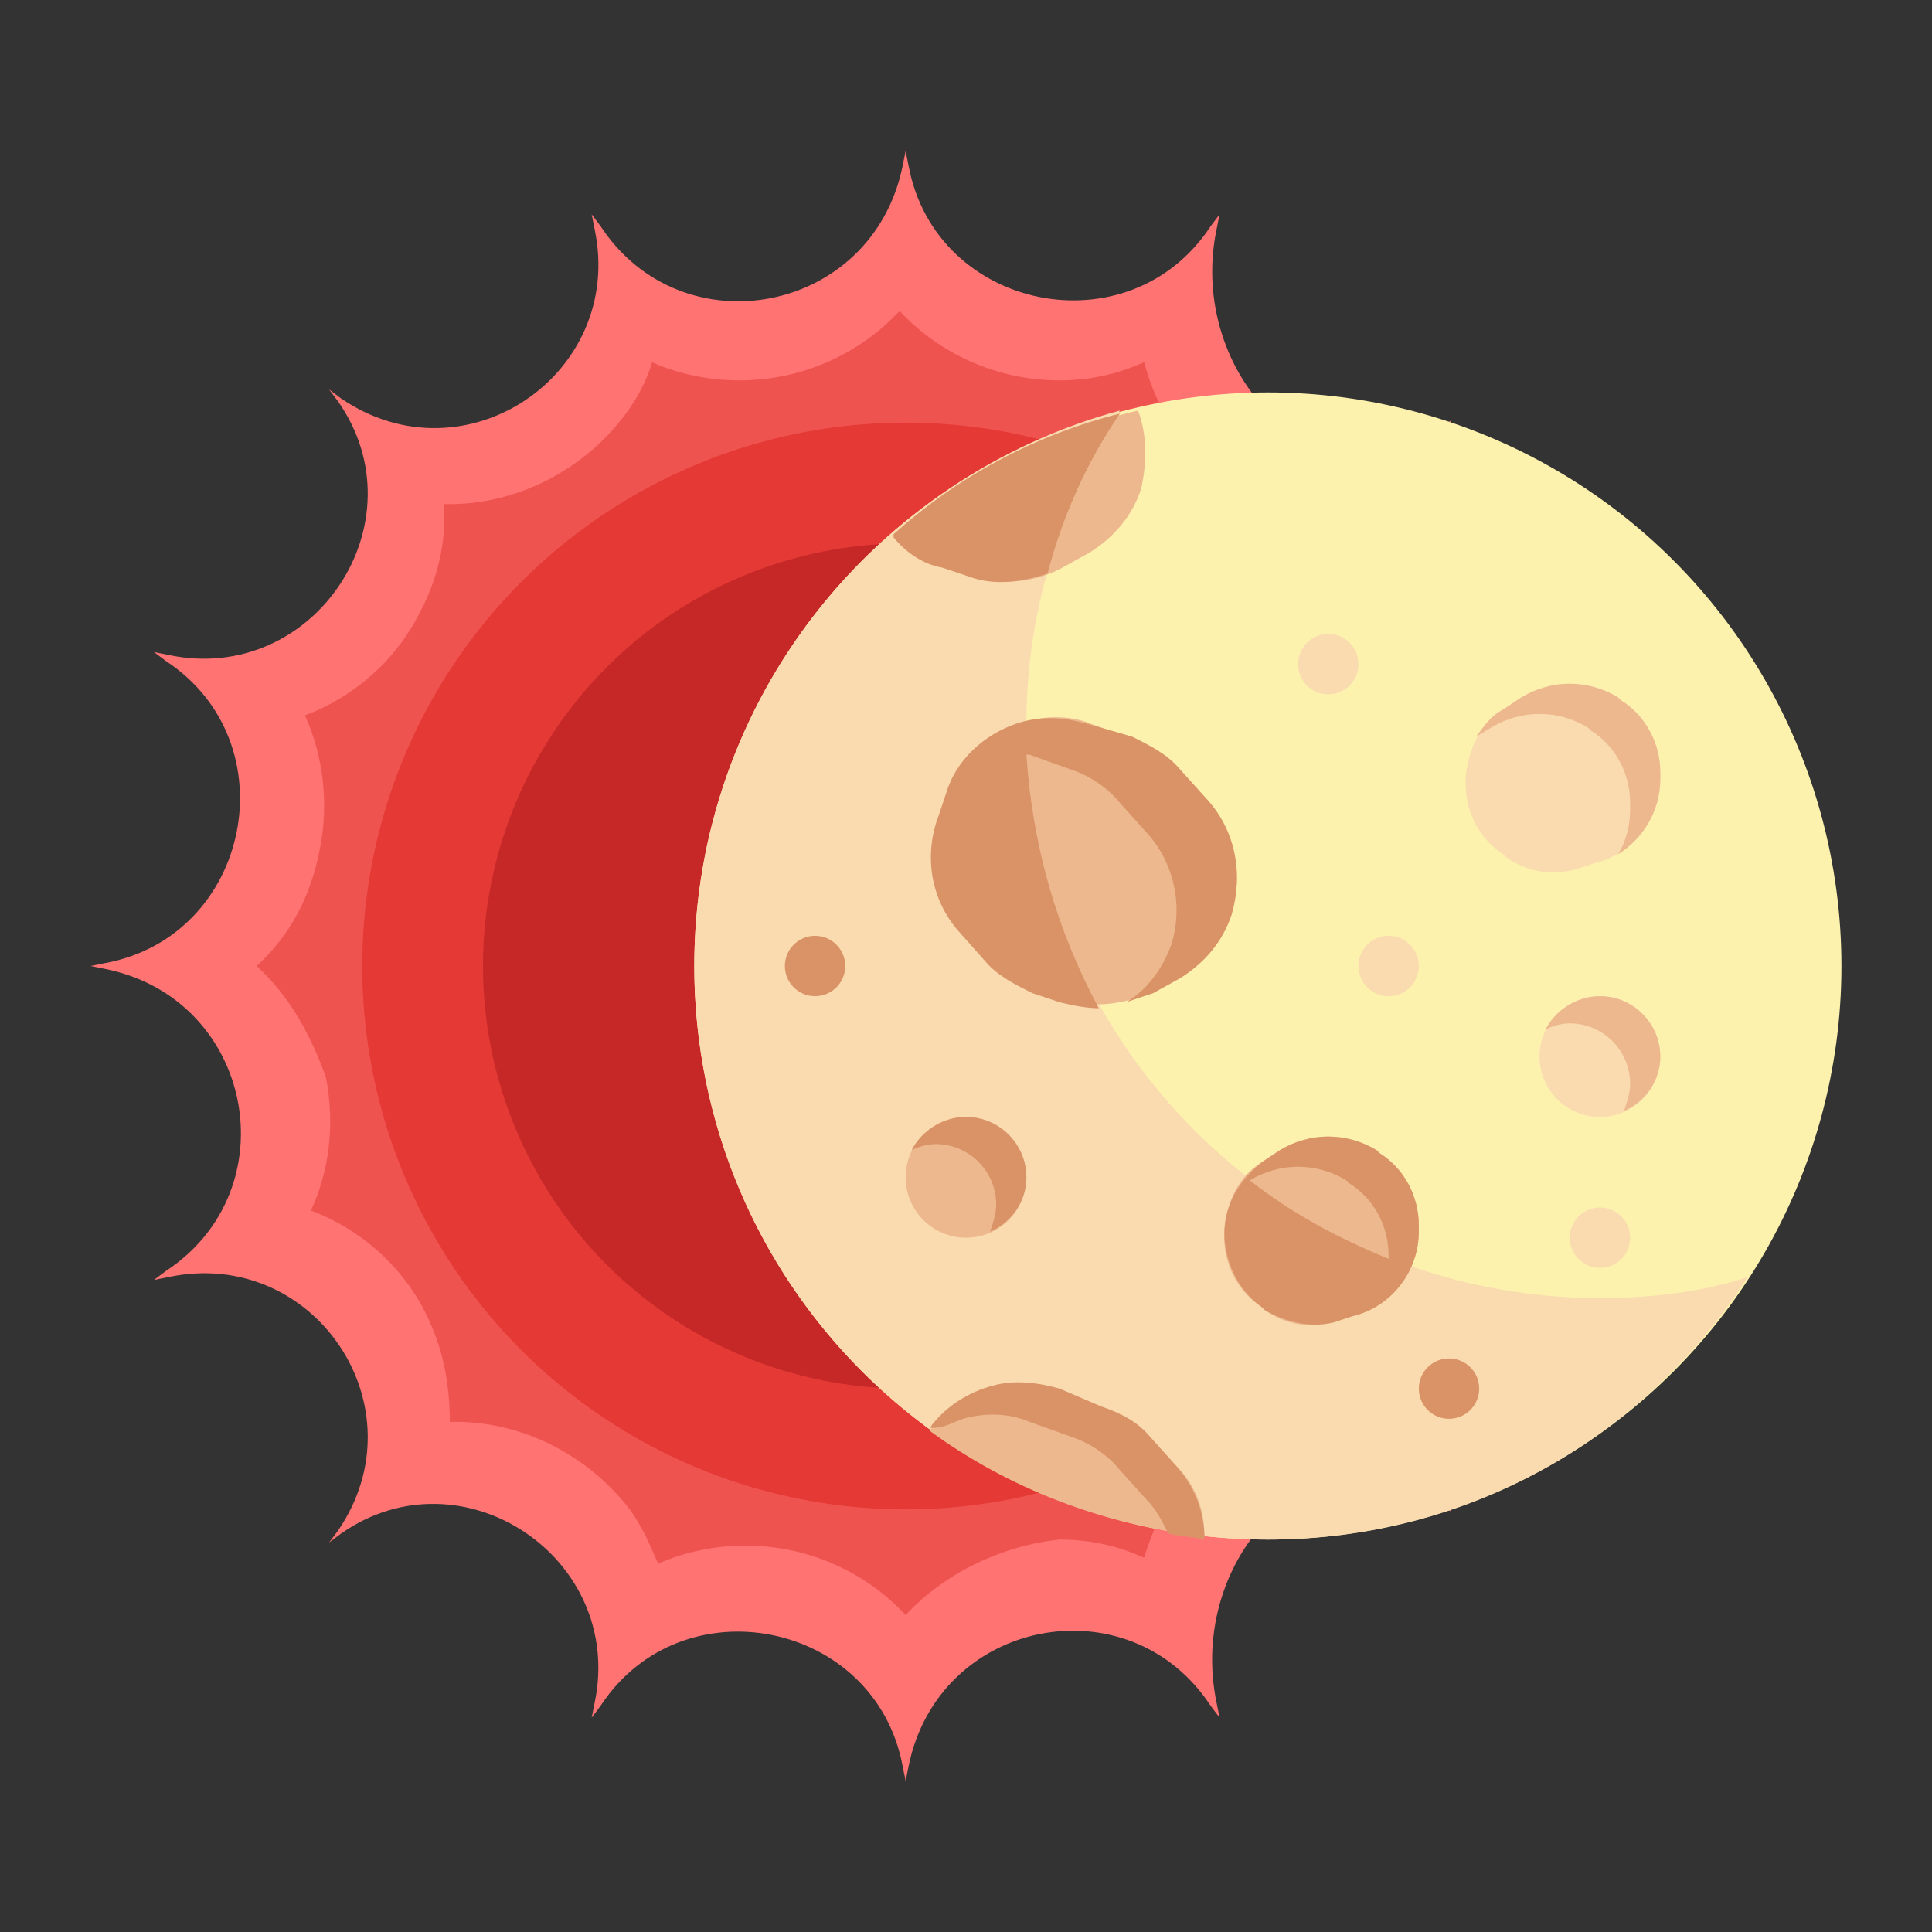 <?xml version="1.0" encoding="utf-8"?>
<!-- Generator: Adobe Illustrator 25.2.3, SVG Export Plug-In . SVG Version: 6.00 Build 0)  -->
<svg version="1.1" id="Flat" xmlns="http://www.w3.org/2000/svg" xmlns:xlink="http://www.w3.org/1999/xlink" x="0px" y="0px"
	 viewBox="0 0 64 64" enable-background="new 0 0 64 64" xml:space="preserve">
<rect x="0" y="0" width="64" height="64" fill="#333333" stroke="none"/>
<g id="Color_copy">
	<g>
		<g>
			<path fill="#FF7373" d="M30,5l0.1,0.5c0.9,4.8,7.3,6.1,10,2l0.3-0.4l-0.1,0.5c-1,4.8,3.4,9.4,7.4,6.6l0.4-0.3l-0.3,0.4
				c-2.8,4.1,1.8,8.4,6.6,7.4l0.5-0.1l-0.4,0.3c-4.1,2.7-2.9,9,2,10L57,32l-0.5,0.1c-4.8,0.9-6.1,7.3-2,10l0.4,0.3l-0.5-0.1
				c-4.8-1-9.4,3.4-6.6,7.4l0.3,0.4l-0.4-0.3c-4.1-2.8-8.4,1.8-7.4,6.6l0.1,0.5l-0.3-0.4c-2.7-4.1-9-2.9-10,2L30,59l-0.1-0.5
				c-0.9-4.8-7.3-6.1-10-2l-0.3,0.4l0.1-0.5c1-4.8-4.4-8.4-8.4-5.6l-0.4,0.3l0.3-0.4c2.8-4.1-0.8-9.4-5.6-8.4l-0.5,0.1l0.4-0.3
				c4.1-2.7,2.9-9-2-10L3,32l0.5-0.1c4.8-0.9,6.1-7.3,2-10l-0.4-0.3l0.5,0.1c4.8,1,8.4-4.4,5.6-8.4l-0.3-0.4l0.4,0.3
				c4.1,2.8,9.4-0.8,8.4-5.6l-0.1-0.5l0.3,0.4c2.7,4.1,9,2.9,10-2L30,5z"/>
			<path fill="#EF5350" d="M30,53.5c-1.3-1.4-3.2-2.3-5.3-2.3c-1,0-2,0.2-2.9,0.6c-0.3-0.7-0.6-1.4-1.1-2c-1.4-1.7-3.5-2.7-5.6-2.7
				c-0.1,0-0.1,0-0.2,0c0-1.2-0.2-2.4-0.8-3.6c-0.8-1.6-2.2-2.8-3.8-3.4c0.6-1.3,0.8-2.8,0.5-4.4C10.3,34.3,9.6,33,8.5,32
				c1.1-1,1.8-2.3,2.1-3.9c0.3-1.5,0.1-3.1-0.5-4.4c1.6-0.6,3-1.8,3.8-3.4c0.6-1.1,0.9-2.4,0.8-3.6c0.1,0,0.1,0,0.2,0
				c2.1,0,4.2-1,5.6-2.7c0.5-0.6,0.9-1.3,1.1-2c0.9,0.4,1.9,0.6,2.9,0.6h0c2.1,0,4-0.9,5.3-2.3c1.3,1.4,3.2,2.3,5.3,2.3
				c1,0,1.9-0.2,2.8-0.6c0.3,1.1,0.8,2.1,1.5,2.9c1.2,1.5,3,2.4,4.8,2.5c0,0.9,0.3,1.8,0.7,2.6c0.9,1.8,2.7,3.1,4.7,3.7
				c-0.5,1.3-0.7,2.7-0.4,4.2c0.3,1.5,1.1,2.9,2.1,3.9c-1.1,1-1.8,2.3-2.1,3.9c-0.3,1.5-0.1,2.9,0.4,4.2c-2,0.6-3.8,1.9-4.7,3.7
				c-0.4,0.8-0.7,1.7-0.7,2.6c-1.8,0-3.5,0.9-4.8,2.5c-0.7,0.9-1.2,1.9-1.5,2.9c-0.9-0.4-1.8-0.6-2.8-0.6
				C33.2,51.2,31.3,52.1,30,53.5z"/>
			<circle fill="#E53935" cx="30" cy="32" r="18"/>
			<circle fill="#C62828" cx="30" cy="32" r="14"/>
		</g>
		<g>
			<circle fill="#FCF2AD" cx="42" cy="32" r="19"/>
			<path fill="#F9DBAF" d="M57.9,42.3C54.5,47.6,48.7,51,42,51c-10.5,0-19-8.5-19-19c0-8.8,6-16.2,14.1-18.4
				c-1.9,3-3.1,6.5-3.1,10.4c0,10.5,8.5,19,19,19C54.7,43,56.4,42.8,57.9,42.3z"/>
			<path fill="#EDB88E" d="M39.1,25.5l0.9,1c0.9,1,1.2,2.4,0.8,3.7l0,0c-0.3,0.9-0.9,1.6-1.7,2.1l-0.9,0.5c-0.9,0.5-2,0.6-3,0.3
				l-0.9-0.3c-0.6-0.2-1.2-0.6-1.6-1.1l-0.8-0.9c-0.9-1.1-1.2-2.5-0.7-3.9l0.3-0.8c0.4-1.1,1.4-1.9,2.5-2.2l0,0
				c0.7-0.2,1.5-0.2,2.2,0.1l1.4,0.5C38.1,24.7,38.7,25.1,39.1,25.5z"/>
			<path fill="#EDB88E" d="M41.8,38.5l0.6-0.4c1-0.6,2.2-0.6,3.2,0l0.1,0.1c0.8,0.5,1.3,1.4,1.3,2.4v0.2c0,1.3-0.9,2.5-2.2,2.8
				l-0.6,0.2c-0.8,0.2-1.6,0.1-2.3-0.4l-0.1-0.1c-1.1-0.7-1.5-2.1-1.1-3.3l0,0C40.9,39.3,41.3,38.8,41.8,38.5z"/>
			<path fill="#F9DBAF" d="M49.8,23.5l0.6-0.4c1-0.6,2.2-0.6,3.2,0l0.1,0.1c0.8,0.5,1.3,1.4,1.3,2.4v0.2c0,1.3-0.9,2.5-2.2,2.8
				l-0.6,0.2c-0.8,0.2-1.6,0.1-2.3-0.4l-0.1-0.1c-1.1-0.7-1.5-2.1-1.1-3.3l0,0C48.9,24.3,49.3,23.8,49.8,23.5z"/>
			<circle fill="#F9DBAF" cx="53" cy="35" r="2"/>
			<circle fill="#EDB88E" cx="32" cy="39" r="2"/>
			<path fill="#EDB88E" d="M37.8,16.2c-0.3,0.9-0.9,1.6-1.7,2.1l-0.9,0.5c-0.9,0.5-2,0.6-3,0.3l-0.9-0.3c-0.6-0.2-1.2-0.6-1.6-1
				l0-0.1c2.3-2,5-3.4,8-4.1C38,14.4,38,15.3,37.8,16.2z"/>
			<path fill="#EDB88E" d="M39.9,50.9c-3.4-0.4-6.5-1.6-9.1-3.5c0.5-0.7,1.2-1.2,2.1-1.4h0c0.7-0.2,1.5-0.2,2.2,0.1l1.4,0.5
				c0.6,0.2,1.2,0.6,1.6,1l0.9,1C39.6,49.2,39.9,50,39.9,50.9z"/>
			<path fill="#DA9367" d="M40,26.5l-0.9-1c-0.4-0.5-1-0.8-1.6-1.1L36.1,24c-0.7-0.2-1.4-0.3-2.2-0.1l0,0c-1.1,0.3-2.1,1.1-2.5,2.2
				L31.1,27c-0.5,1.3-0.3,2.8,0.7,3.9l0.8,0.9c0.4,0.5,1,0.8,1.6,1.1l0.9,0.3c0.4,0.1,0.9,0.2,1.3,0.2C35,30.8,34.2,28,34,25
				c0,0,0.1,0,0.1,0l1.4,0.5c0.6,0.2,1.2,0.6,1.6,1.1l0.9,1c0.9,1,1.2,2.4,0.8,3.7c-0.3,0.8-0.8,1.5-1.5,1.9
				c0.3-0.1,0.6-0.2,0.9-0.3l0.9-0.5c0.8-0.5,1.4-1.2,1.7-2.1C41.2,28.9,40.9,27.5,40,26.5z"/>
			<path fill="#DA9367" d="M45.7,38.2l-0.1-0.1c-1-0.6-2.2-0.6-3.2,0l-0.6,0.4c-0.5,0.4-0.9,0.9-1.1,1.5c-0.4,1.2,0.1,2.6,1.1,3.3
				l0.1,0.1c0.7,0.4,1.5,0.6,2.3,0.4l0.6-0.2c1.3-0.3,2.2-1.5,2.2-2.8v-0.2C47,39.6,46.5,38.7,45.7,38.2z M46,41.7
				c-1.7-0.7-3.2-1.5-4.6-2.6c1-0.6,2.2-0.6,3.2,0l0.1,0.1c0.8,0.5,1.3,1.4,1.3,2.4V41.7z"/>
			<path fill="#DA9367" d="M37.1,13.7c-2.8,0.7-5.4,2.1-7.5,4l0,0.1c0.4,0.5,1,0.9,1.6,1l0.9,0.3c0.8,0.3,1.7,0.2,2.6-0.1
				C35.2,17.1,36,15.3,37.1,13.7z"/>
			<path fill="#DA9367" d="M31.9,47L31.9,47c0.7-0.2,1.5-0.2,2.2,0.1l1.4,0.5c0.6,0.2,1.2,0.6,1.6,1.1l0.9,1
				c0.3,0.3,0.5,0.7,0.7,1.1c0.4,0.1,0.8,0.1,1.2,0.2c0-0.9-0.3-1.7-0.9-2.4l-0.9-1c-0.4-0.5-1-0.8-1.6-1L35.1,46
				c-0.7-0.2-1.5-0.3-2.2-0.1h0c-0.8,0.2-1.6,0.7-2.1,1.4c0,0,0,0,0.1,0C31.3,47.3,31.6,47.1,31.9,47z"/>
			<path fill="#DA9367" d="M32,37c-0.8,0-1.5,0.5-1.8,1.1c0.2-0.1,0.5-0.2,0.8-0.2c1.1,0,2,0.9,2,2c0,0.3-0.1,0.6-0.2,0.9
				c0.7-0.3,1.2-1,1.2-1.8C34,37.9,33.1,37,32,37z"/>
			<path fill="#EDB88E" d="M53,33c-0.8,0-1.5,0.5-1.8,1.1c0.2-0.1,0.5-0.2,0.8-0.2c1.1,0,2,0.9,2,2c0,0.3-0.1,0.6-0.2,0.9
				c0.7-0.3,1.2-1,1.2-1.8C55,33.9,54.1,33,53,33z"/>
			<path fill="#EDB88E" d="M53.7,23.2l-0.1-0.1c-1-0.6-2.2-0.6-3.2,0l-0.6,0.4c-0.4,0.2-0.6,0.5-0.9,0.9l0.5-0.3
				c1-0.6,2.2-0.6,3.2,0l0.1,0.1c0.8,0.5,1.3,1.4,1.3,2.4v0.2c0,0.5-0.1,1-0.4,1.5c0.8-0.5,1.4-1.4,1.4-2.5v-0.2
				C55,24.6,54.5,23.7,53.7,23.2z"/>
			<circle fill="#F9DBAF" cx="46" cy="32" r="1"/>
			<circle fill="#DA9367" cx="27" cy="32" r="1"/>
			<circle fill="#F9DBAF" cx="44" cy="22" r="1"/>
			<circle fill="#F9DBAF" cx="53" cy="41" r="1"/>
			<circle fill="#DA9367" cx="48" cy="46" r="1"/>
		</g>
	</g>
</g>
</svg>
